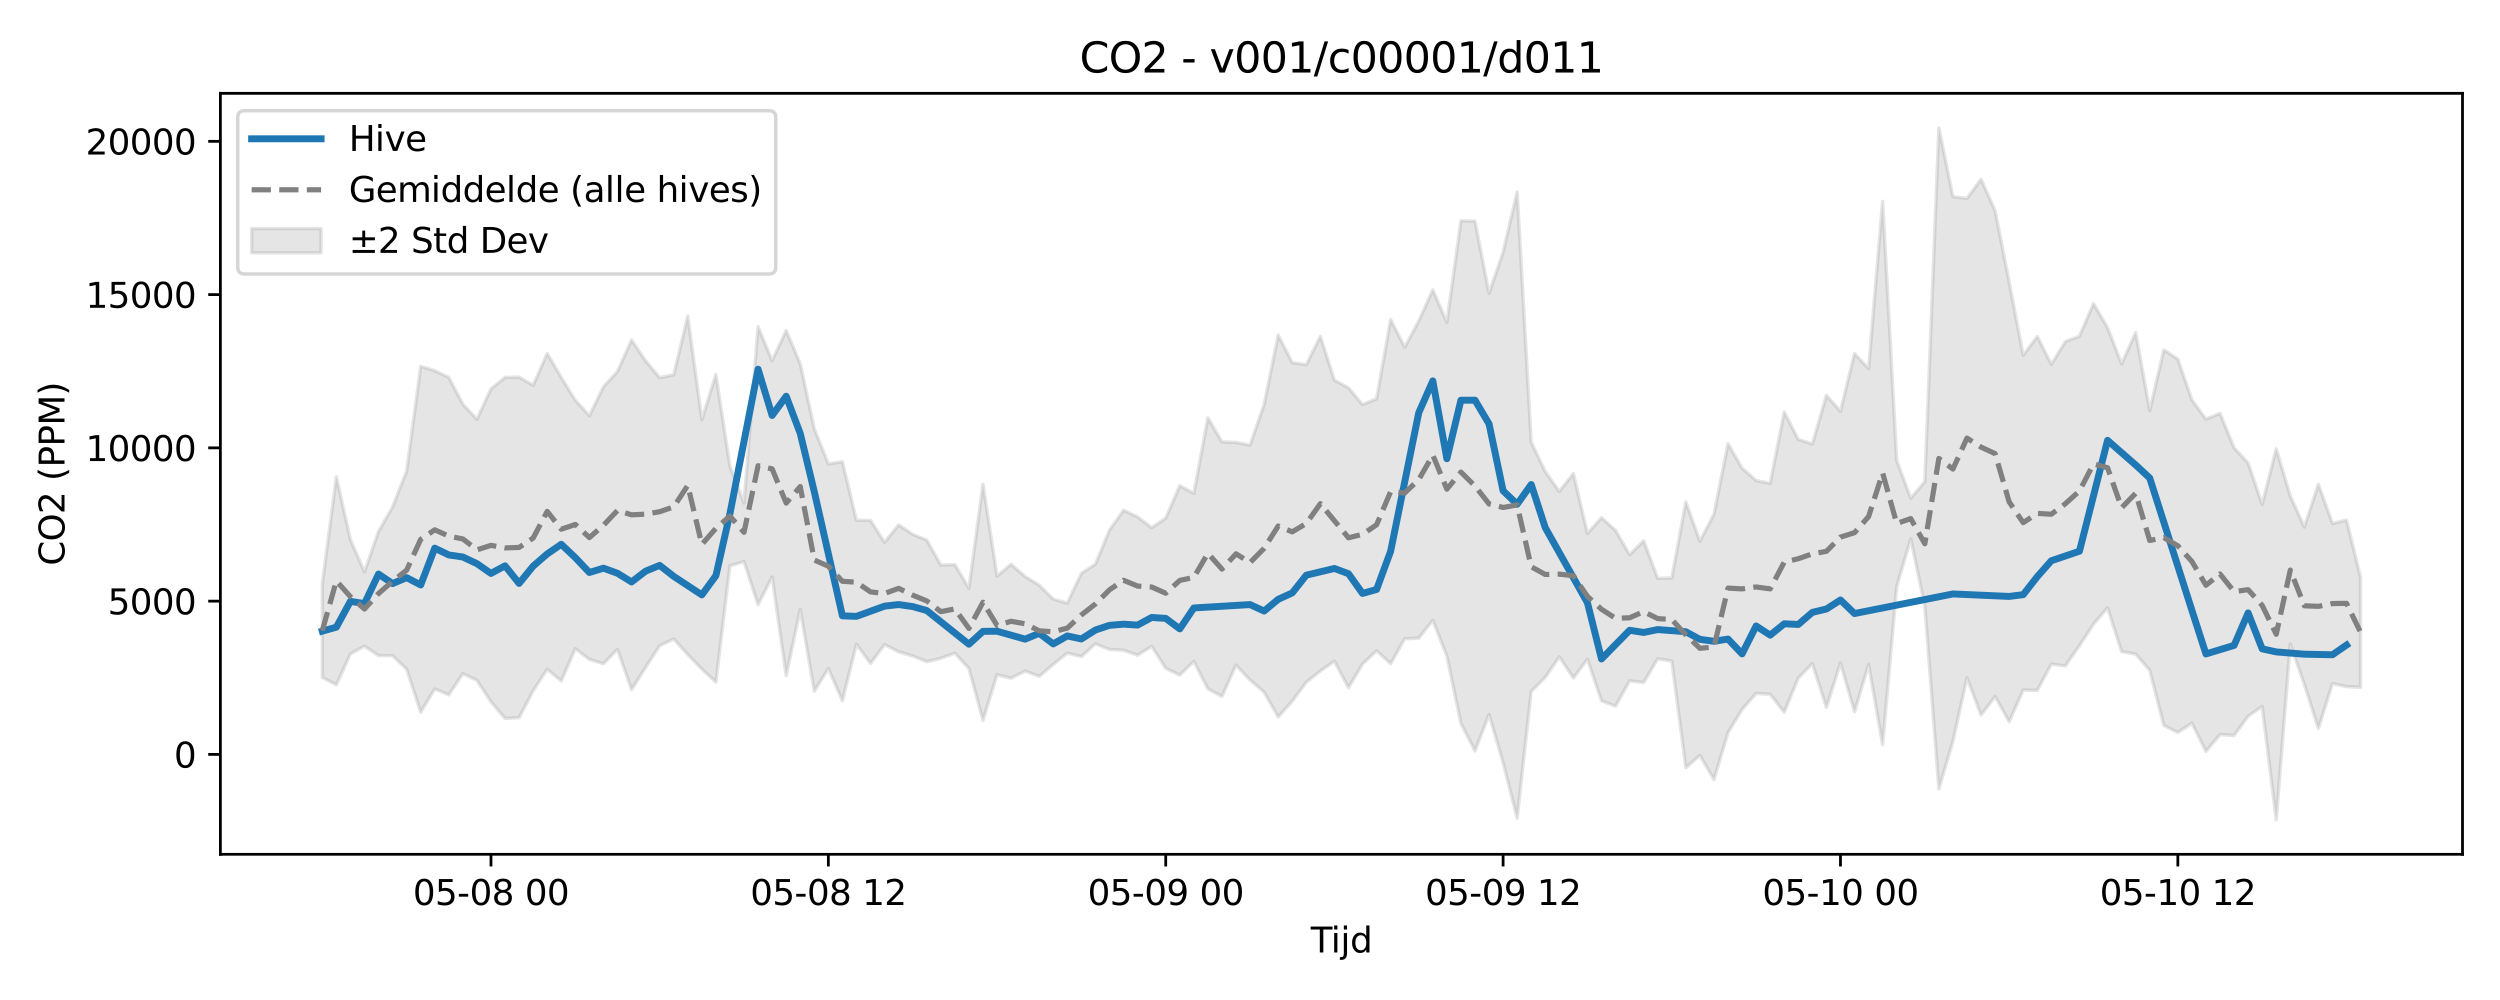 <?xml version="1.0" encoding="utf-8" standalone="no"?>
<!DOCTYPE svg PUBLIC "-//W3C//DTD SVG 1.1//EN"
  "http://www.w3.org/Graphics/SVG/1.1/DTD/svg11.dtd">
<svg xmlns:xlink="http://www.w3.org/1999/xlink" width="720pt" height="288pt" viewBox="0 0 720 288" xmlns="http://www.w3.org/2000/svg" version="1.1">
 <defs>
  <style type="text/css">*{stroke-linejoin: round; stroke-linecap: butt}</style>
 </defs>
 <g id="figure_1">
  <g id="patch_1">
   <path d="M 0 288 
L 720 288 
L 720 0 
L 0 0 
z
" style="fill: #ffffff"/>
  </g>
  <g id="axes_1">
   <g id="patch_2">
    <path d="M 63.47 246.04 
L 709.2 246.04 
L 709.2 26.88 
L 63.47 26.88 
z
" style="fill: #ffffff"/>
   </g>
   <g id="FillBetweenPolyCollection_1">
    <defs>
     <path id="ma507fab9b2" d="M 92.821 -119.856 
L 92.821 -92.879 
L 96.87 -90.764 
L 100.918 -99.681 
L 104.967 -101.909 
L 109.015 -99.181 
L 113.064 -99.164 
L 117.112 -95.28 
L 121.161 -82.875 
L 125.209 -89.584 
L 129.258 -87.875 
L 133.306 -93.989 
L 137.354 -92.054 
L 141.403 -85.867 
L 145.451 -81.086 
L 149.5 -81.306 
L 153.548 -89.051 
L 157.597 -95.248 
L 161.645 -91.877 
L 165.694 -101.176 
L 169.742 -98.084 
L 173.791 -96.836 
L 177.839 -100.967 
L 181.888 -89.384 
L 185.936 -95.785 
L 189.984 -102.03 
L 194.033 -103.975 
L 198.081 -99.48 
L 202.13 -95.288 
L 206.178 -91.544 
L 210.227 -125.053 
L 214.275 -126.261 
L 218.324 -113.846 
L 222.372 -121.828 
L 226.421 -93.425 
L 230.469 -112.487 
L 234.518 -88.946 
L 238.566 -95.459 
L 242.615 -86.172 
L 246.663 -102.478 
L 250.711 -96.932 
L 254.76 -102.364 
L 258.808 -100.268 
L 262.857 -99.081 
L 266.905 -97.424 
L 270.954 -98.413 
L 275.002 -99.874 
L 279.051 -95.466 
L 283.099 -80.554 
L 287.148 -93.672 
L 291.196 -92.661 
L 295.245 -94.737 
L 299.293 -93.195 
L 303.341 -96.648 
L 307.39 -99.917 
L 311.438 -98.898 
L 315.487 -102.586 
L 319.535 -100.93 
L 323.584 -100.728 
L 327.632 -99.299 
L 331.681 -101.877 
L 335.729 -95.502 
L 339.778 -93.571 
L 343.826 -97.528 
L 347.875 -89.623 
L 351.923 -87.436 
L 355.972 -96.42 
L 360.02 -92.134 
L 364.068 -88.642 
L 368.117 -81.509 
L 372.165 -86.066 
L 376.214 -91.53 
L 380.262 -94.735 
L 384.311 -97.567 
L 388.359 -89.932 
L 392.408 -96.74 
L 396.456 -100.583 
L 400.505 -96.836 
L 404.553 -104.027 
L 408.602 -104.205 
L 412.65 -109.354 
L 416.698 -99.068 
L 420.747 -79.665 
L 424.795 -71.728 
L 428.844 -82.234 
L 432.892 -68.338 
L 436.941 -52.395 
L 440.989 -88.867 
L 445.038 -92.93 
L 449.086 -98.828 
L 453.135 -92.753 
L 457.183 -98.137 
L 461.232 -86.137 
L 465.28 -84.628 
L 469.329 -91.92 
L 473.377 -91.432 
L 477.425 -98.266 
L 481.474 -97.616 
L 485.522 -66.896 
L 489.571 -70.449 
L 493.619 -63.465 
L 497.668 -77.027 
L 501.716 -83.652 
L 505.765 -88.292 
L 509.813 -88.036 
L 513.862 -82.878 
L 517.91 -92.716 
L 521.959 -96.878 
L 526.007 -84.291 
L 530.055 -97.055 
L 534.104 -82.996 
L 538.152 -96.599 
L 542.201 -73.531 
L 546.249 -119.077 
L 550.298 -132.783 
L 554.346 -113.503 
L 558.395 -60.771 
L 562.443 -74.476 
L 566.492 -92.797 
L 570.54 -82.07 
L 574.589 -87.397 
L 578.637 -80.142 
L 582.686 -89.258 
L 586.734 -89.181 
L 590.782 -96.716 
L 594.831 -96.239 
L 598.879 -102.043 
L 602.928 -108.229 
L 606.976 -112.957 
L 611.025 -100.344 
L 615.073 -99.622 
L 619.122 -94.934 
L 623.17 -79.094 
L 627.219 -77.029 
L 631.267 -79.763 
L 635.316 -71.604 
L 639.364 -76.444 
L 643.412 -76.186 
L 647.461 -81.728 
L 651.509 -84.552 
L 655.558 -51.922 
L 659.606 -102.513 
L 663.655 -90.863 
L 667.703 -78.211 
L 671.752 -91.13 
L 675.8 -90.234 
L 679.849 -90.07 
L 679.849 -121.725 
L 679.849 -121.725 
L 675.8 -138.225 
L 671.752 -137.224 
L 667.703 -148.538 
L 663.655 -136.205 
L 659.606 -145.126 
L 655.558 -158.728 
L 651.509 -142.736 
L 647.461 -154.625 
L 643.412 -159.033 
L 639.364 -168.955 
L 635.316 -167.289 
L 631.267 -172.831 
L 627.219 -184.576 
L 623.17 -187.222 
L 619.122 -169.744 
L 615.073 -192.221 
L 611.025 -183.188 
L 606.976 -193.639 
L 602.928 -200.538 
L 598.879 -191.156 
L 594.831 -189.629 
L 590.782 -183.087 
L 586.734 -191.103 
L 582.686 -185.688 
L 578.637 -206.771 
L 574.589 -227.324 
L 570.54 -236.383 
L 566.492 -230.869 
L 562.443 -231.35 
L 558.395 -251.158 
L 554.346 -149.301 
L 550.298 -144.5 
L 546.249 -155.386 
L 542.201 -230.018 
L 538.152 -181.844 
L 534.104 -186.177 
L 530.055 -169.567 
L 526.007 -174.131 
L 521.959 -160.129 
L 517.91 -161.459 
L 513.862 -169.344 
L 509.813 -148.769 
L 505.765 -149.619 
L 501.716 -153.147 
L 497.668 -160.211 
L 493.619 -139.915 
L 489.571 -132.123 
L 485.522 -143.433 
L 481.474 -121.564 
L 477.425 -121.421 
L 473.377 -132.258 
L 469.329 -128.228 
L 465.28 -135.228 
L 461.232 -138.919 
L 457.183 -134.369 
L 453.135 -151.617 
L 449.086 -146.467 
L 445.038 -152.159 
L 440.989 -160.679 
L 436.941 -232.736 
L 432.892 -215.354 
L 428.844 -203.512 
L 424.795 -224.337 
L 420.747 -224.403 
L 416.698 -195.176 
L 412.65 -204.521 
L 408.602 -195.537 
L 404.553 -188.018 
L 400.505 -195.957 
L 396.456 -173.143 
L 392.408 -171.474 
L 388.359 -176.307 
L 384.311 -178.524 
L 380.262 -191.144 
L 376.214 -182.941 
L 372.165 -183.58 
L 368.117 -191.491 
L 364.068 -171.519 
L 360.02 -159.807 
L 355.972 -160.577 
L 351.923 -160.754 
L 347.875 -167.665 
L 343.826 -145.894 
L 339.778 -148.116 
L 335.729 -138.789 
L 331.681 -136.022 
L 327.632 -139.122 
L 323.584 -141.029 
L 319.535 -135.329 
L 315.487 -125.549 
L 311.438 -122.883 
L 307.39 -114.3 
L 303.341 -115.453 
L 299.293 -119.46 
L 295.245 -121.962 
L 291.196 -125.471 
L 287.148 -122.088 
L 283.099 -148.547 
L 279.051 -118.566 
L 275.002 -125.394 
L 270.954 -125.275 
L 266.905 -132.452 
L 262.857 -134.108 
L 258.808 -136.836 
L 254.76 -131.793 
L 250.711 -138.126 
L 246.663 -138.167 
L 242.615 -155.007 
L 238.566 -154.389 
L 234.518 -164.481 
L 230.469 -183.259 
L 226.421 -192.807 
L 222.372 -184.103 
L 218.324 -193.897 
L 214.275 -143.132 
L 210.227 -153.673 
L 206.178 -180.154 
L 202.13 -167.102 
L 198.081 -196.952 
L 194.033 -180.055 
L 189.984 -179.224 
L 185.936 -184.066 
L 181.888 -190.072 
L 177.839 -181.011 
L 173.791 -176.604 
L 169.742 -168.273 
L 165.694 -172.728 
L 161.645 -179.306 
L 157.597 -186.193 
L 153.548 -177.033 
L 149.5 -179.373 
L 145.451 -179.316 
L 141.403 -176.005 
L 137.354 -167.22 
L 133.306 -171.582 
L 129.258 -179.296 
L 125.209 -181.241 
L 121.161 -182.48 
L 117.112 -152.324 
L 113.064 -142 
L 109.015 -134.972 
L 104.967 -123.292 
L 100.918 -132.604 
L 96.87 -150.669 
L 92.821 -119.856 
z
" style="stroke: #808080; stroke-opacity: 0.2"/>
    </defs>
    <g clip-path="url(#pc1cfc71c4a)">
     <use xlink:href="#ma507fab9b2" x="0" y="288" style="fill: #808080; fill-opacity: 0.2; stroke: #808080; stroke-opacity: 0.2"/>
    </g>
   </g>
   <g id="matplotlib.axis_1">
    <g id="xtick_1">
     <g id="line2d_1">
      <defs>
       <path id="mab72b5c331" d="M 0 0 
L 0 3.5 
" style="stroke: #000000; stroke-width: 0.8"/>
      </defs>
      <g>
       <use xlink:href="#mab72b5c331" x="141.403" y="246.04" style="stroke: #000000; stroke-width: 0.8"/>
      </g>
     </g>
     <g id="text_1">
      <!-- 05-08 00 -->
      <g transform="translate(118.922 260.638) scale(0.1 -0.1)">
       <defs>
        <path id="DejaVuSans-30" d="M 2034 4250 
Q 1547 4250 1301 3770 
Q 1056 3291 1056 2328 
Q 1056 1369 1301 889 
Q 1547 409 2034 409 
Q 2525 409 2770 889 
Q 3016 1369 3016 2328 
Q 3016 3291 2770 3770 
Q 2525 4250 2034 4250 
z
M 2034 4750 
Q 2819 4750 3233 4129 
Q 3647 3509 3647 2328 
Q 3647 1150 3233 529 
Q 2819 -91 2034 -91 
Q 1250 -91 836 529 
Q 422 1150 422 2328 
Q 422 3509 836 4129 
Q 1250 4750 2034 4750 
z
" transform="scale(0.016)"/>
        <path id="DejaVuSans-35" d="M 691 4666 
L 3169 4666 
L 3169 4134 
L 1269 4134 
L 1269 2991 
Q 1406 3038 1543 3061 
Q 1681 3084 1819 3084 
Q 2600 3084 3056 2656 
Q 3513 2228 3513 1497 
Q 3513 744 3044 326 
Q 2575 -91 1722 -91 
Q 1428 -91 1123 -41 
Q 819 9 494 109 
L 494 744 
Q 775 591 1075 516 
Q 1375 441 1709 441 
Q 2250 441 2565 725 
Q 2881 1009 2881 1497 
Q 2881 1984 2565 2268 
Q 2250 2553 1709 2553 
Q 1456 2553 1204 2497 
Q 953 2441 691 2322 
L 691 4666 
z
" transform="scale(0.016)"/>
        <path id="DejaVuSans-2d" d="M 313 2009 
L 1997 2009 
L 1997 1497 
L 313 1497 
L 313 2009 
z
" transform="scale(0.016)"/>
        <path id="DejaVuSans-38" d="M 2034 2216 
Q 1584 2216 1326 1975 
Q 1069 1734 1069 1313 
Q 1069 891 1326 650 
Q 1584 409 2034 409 
Q 2484 409 2743 651 
Q 3003 894 3003 1313 
Q 3003 1734 2745 1975 
Q 2488 2216 2034 2216 
z
M 1403 2484 
Q 997 2584 770 2862 
Q 544 3141 544 3541 
Q 544 4100 942 4425 
Q 1341 4750 2034 4750 
Q 2731 4750 3128 4425 
Q 3525 4100 3525 3541 
Q 3525 3141 3298 2862 
Q 3072 2584 2669 2484 
Q 3125 2378 3379 2068 
Q 3634 1759 3634 1313 
Q 3634 634 3220 271 
Q 2806 -91 2034 -91 
Q 1263 -91 848 271 
Q 434 634 434 1313 
Q 434 1759 690 2068 
Q 947 2378 1403 2484 
z
M 1172 3481 
Q 1172 3119 1398 2916 
Q 1625 2713 2034 2713 
Q 2441 2713 2670 2916 
Q 2900 3119 2900 3481 
Q 2900 3844 2670 4047 
Q 2441 4250 2034 4250 
Q 1625 4250 1398 4047 
Q 1172 3844 1172 3481 
z
" transform="scale(0.016)"/>
        <path id="DejaVuSans-20" transform="scale(0.016)"/>
       </defs>
       <use xlink:href="#DejaVuSans-30"/>
       <use xlink:href="#DejaVuSans-35" transform="translate(63.623 0)"/>
       <use xlink:href="#DejaVuSans-2d" transform="translate(127.246 0)"/>
       <use xlink:href="#DejaVuSans-30" transform="translate(163.33 0)"/>
       <use xlink:href="#DejaVuSans-38" transform="translate(226.953 0)"/>
       <use xlink:href="#DejaVuSans-20" transform="translate(290.576 0)"/>
       <use xlink:href="#DejaVuSans-30" transform="translate(322.363 0)"/>
       <use xlink:href="#DejaVuSans-30" transform="translate(385.986 0)"/>
      </g>
     </g>
    </g>
    <g id="xtick_2">
     <g id="line2d_2">
      <g>
       <use xlink:href="#mab72b5c331" x="238.566" y="246.04" style="stroke: #000000; stroke-width: 0.8"/>
      </g>
     </g>
     <g id="text_2">
      <!-- 05-08 12 -->
      <g transform="translate(216.086 260.638) scale(0.1 -0.1)">
       <defs>
        <path id="DejaVuSans-31" d="M 794 531 
L 1825 531 
L 1825 4091 
L 703 3866 
L 703 4441 
L 1819 4666 
L 2450 4666 
L 2450 531 
L 3481 531 
L 3481 0 
L 794 0 
L 794 531 
z
" transform="scale(0.016)"/>
        <path id="DejaVuSans-32" d="M 1228 531 
L 3431 531 
L 3431 0 
L 469 0 
L 469 531 
Q 828 903 1448 1529 
Q 2069 2156 2228 2338 
Q 2531 2678 2651 2914 
Q 2772 3150 2772 3378 
Q 2772 3750 2511 3984 
Q 2250 4219 1831 4219 
Q 1534 4219 1204 4116 
Q 875 4013 500 3803 
L 500 4441 
Q 881 4594 1212 4672 
Q 1544 4750 1819 4750 
Q 2544 4750 2975 4387 
Q 3406 4025 3406 3419 
Q 3406 3131 3298 2873 
Q 3191 2616 2906 2266 
Q 2828 2175 2409 1742 
Q 1991 1309 1228 531 
z
" transform="scale(0.016)"/>
       </defs>
       <use xlink:href="#DejaVuSans-30"/>
       <use xlink:href="#DejaVuSans-35" transform="translate(63.623 0)"/>
       <use xlink:href="#DejaVuSans-2d" transform="translate(127.246 0)"/>
       <use xlink:href="#DejaVuSans-30" transform="translate(163.33 0)"/>
       <use xlink:href="#DejaVuSans-38" transform="translate(226.953 0)"/>
       <use xlink:href="#DejaVuSans-20" transform="translate(290.576 0)"/>
       <use xlink:href="#DejaVuSans-31" transform="translate(322.363 0)"/>
       <use xlink:href="#DejaVuSans-32" transform="translate(385.986 0)"/>
      </g>
     </g>
    </g>
    <g id="xtick_3">
     <g id="line2d_3">
      <g>
       <use xlink:href="#mab72b5c331" x="335.729" y="246.04" style="stroke: #000000; stroke-width: 0.8"/>
      </g>
     </g>
     <g id="text_3">
      <!-- 05-09 00 -->
      <g transform="translate(313.249 260.638) scale(0.1 -0.1)">
       <defs>
        <path id="DejaVuSans-39" d="M 703 97 
L 703 672 
Q 941 559 1184 500 
Q 1428 441 1663 441 
Q 2288 441 2617 861 
Q 2947 1281 2994 2138 
Q 2813 1869 2534 1725 
Q 2256 1581 1919 1581 
Q 1219 1581 811 2004 
Q 403 2428 403 3163 
Q 403 3881 828 4315 
Q 1253 4750 1959 4750 
Q 2769 4750 3195 4129 
Q 3622 3509 3622 2328 
Q 3622 1225 3098 567 
Q 2575 -91 1691 -91 
Q 1453 -91 1209 -44 
Q 966 3 703 97 
z
M 1959 2075 
Q 2384 2075 2632 2365 
Q 2881 2656 2881 3163 
Q 2881 3666 2632 3958 
Q 2384 4250 1959 4250 
Q 1534 4250 1286 3958 
Q 1038 3666 1038 3163 
Q 1038 2656 1286 2365 
Q 1534 2075 1959 2075 
z
" transform="scale(0.016)"/>
       </defs>
       <use xlink:href="#DejaVuSans-30"/>
       <use xlink:href="#DejaVuSans-35" transform="translate(63.623 0)"/>
       <use xlink:href="#DejaVuSans-2d" transform="translate(127.246 0)"/>
       <use xlink:href="#DejaVuSans-30" transform="translate(163.33 0)"/>
       <use xlink:href="#DejaVuSans-39" transform="translate(226.953 0)"/>
       <use xlink:href="#DejaVuSans-20" transform="translate(290.576 0)"/>
       <use xlink:href="#DejaVuSans-30" transform="translate(322.363 0)"/>
       <use xlink:href="#DejaVuSans-30" transform="translate(385.986 0)"/>
      </g>
     </g>
    </g>
    <g id="xtick_4">
     <g id="line2d_4">
      <g>
       <use xlink:href="#mab72b5c331" x="432.892" y="246.04" style="stroke: #000000; stroke-width: 0.8"/>
      </g>
     </g>
     <g id="text_4">
      <!-- 05-09 12 -->
      <g transform="translate(410.412 260.638) scale(0.1 -0.1)">
       <use xlink:href="#DejaVuSans-30"/>
       <use xlink:href="#DejaVuSans-35" transform="translate(63.623 0)"/>
       <use xlink:href="#DejaVuSans-2d" transform="translate(127.246 0)"/>
       <use xlink:href="#DejaVuSans-30" transform="translate(163.33 0)"/>
       <use xlink:href="#DejaVuSans-39" transform="translate(226.953 0)"/>
       <use xlink:href="#DejaVuSans-20" transform="translate(290.576 0)"/>
       <use xlink:href="#DejaVuSans-31" transform="translate(322.363 0)"/>
       <use xlink:href="#DejaVuSans-32" transform="translate(385.986 0)"/>
      </g>
     </g>
    </g>
    <g id="xtick_5">
     <g id="line2d_5">
      <g>
       <use xlink:href="#mab72b5c331" x="530.055" y="246.04" style="stroke: #000000; stroke-width: 0.8"/>
      </g>
     </g>
     <g id="text_5">
      <!-- 05-10 00 -->
      <g transform="translate(507.575 260.638) scale(0.1 -0.1)">
       <use xlink:href="#DejaVuSans-30"/>
       <use xlink:href="#DejaVuSans-35" transform="translate(63.623 0)"/>
       <use xlink:href="#DejaVuSans-2d" transform="translate(127.246 0)"/>
       <use xlink:href="#DejaVuSans-31" transform="translate(163.33 0)"/>
       <use xlink:href="#DejaVuSans-30" transform="translate(226.953 0)"/>
       <use xlink:href="#DejaVuSans-20" transform="translate(290.576 0)"/>
       <use xlink:href="#DejaVuSans-30" transform="translate(322.363 0)"/>
       <use xlink:href="#DejaVuSans-30" transform="translate(385.986 0)"/>
      </g>
     </g>
    </g>
    <g id="xtick_6">
     <g id="line2d_6">
      <g>
       <use xlink:href="#mab72b5c331" x="627.219" y="246.04" style="stroke: #000000; stroke-width: 0.8"/>
      </g>
     </g>
     <g id="text_6">
      <!-- 05-10 12 -->
      <g transform="translate(604.738 260.638) scale(0.1 -0.1)">
       <use xlink:href="#DejaVuSans-30"/>
       <use xlink:href="#DejaVuSans-35" transform="translate(63.623 0)"/>
       <use xlink:href="#DejaVuSans-2d" transform="translate(127.246 0)"/>
       <use xlink:href="#DejaVuSans-31" transform="translate(163.33 0)"/>
       <use xlink:href="#DejaVuSans-30" transform="translate(226.953 0)"/>
       <use xlink:href="#DejaVuSans-20" transform="translate(290.576 0)"/>
       <use xlink:href="#DejaVuSans-31" transform="translate(322.363 0)"/>
       <use xlink:href="#DejaVuSans-32" transform="translate(385.986 0)"/>
      </g>
     </g>
    </g>
    <g id="text_7">
     <!-- Tijd -->
     <g transform="translate(377.485 274.317) scale(0.1 -0.1)">
      <defs>
       <path id="DejaVuSans-54" d="M -19 4666 
L 3928 4666 
L 3928 4134 
L 2272 4134 
L 2272 0 
L 1638 0 
L 1638 4134 
L -19 4134 
L -19 4666 
z
" transform="scale(0.016)"/>
       <path id="DejaVuSans-69" d="M 603 3500 
L 1178 3500 
L 1178 0 
L 603 0 
L 603 3500 
z
M 603 4863 
L 1178 4863 
L 1178 4134 
L 603 4134 
L 603 4863 
z
" transform="scale(0.016)"/>
       <path id="DejaVuSans-6a" d="M 603 3500 
L 1178 3500 
L 1178 -63 
Q 1178 -731 923 -1031 
Q 669 -1331 103 -1331 
L -116 -1331 
L -116 -844 
L 38 -844 
Q 366 -844 484 -692 
Q 603 -541 603 -63 
L 603 3500 
z
M 603 4863 
L 1178 4863 
L 1178 4134 
L 603 4134 
L 603 4863 
z
" transform="scale(0.016)"/>
       <path id="DejaVuSans-64" d="M 2906 2969 
L 2906 4863 
L 3481 4863 
L 3481 0 
L 2906 0 
L 2906 525 
Q 2725 213 2448 61 
Q 2172 -91 1784 -91 
Q 1150 -91 751 415 
Q 353 922 353 1747 
Q 353 2572 751 3078 
Q 1150 3584 1784 3584 
Q 2172 3584 2448 3432 
Q 2725 3281 2906 2969 
z
M 947 1747 
Q 947 1113 1208 752 
Q 1469 391 1925 391 
Q 2381 391 2643 752 
Q 2906 1113 2906 1747 
Q 2906 2381 2643 2742 
Q 2381 3103 1925 3103 
Q 1469 3103 1208 2742 
Q 947 2381 947 1747 
z
" transform="scale(0.016)"/>
      </defs>
      <use xlink:href="#DejaVuSans-54"/>
      <use xlink:href="#DejaVuSans-69" transform="translate(57.959 0)"/>
      <use xlink:href="#DejaVuSans-6a" transform="translate(85.742 0)"/>
      <use xlink:href="#DejaVuSans-64" transform="translate(113.525 0)"/>
     </g>
    </g>
   </g>
   <g id="matplotlib.axis_2">
    <g id="ytick_1">
     <g id="line2d_7">
      <defs>
       <path id="m88c113731f" d="M 0 0 
L -3.5 0 
" style="stroke: #000000; stroke-width: 0.8"/>
      </defs>
      <g>
       <use xlink:href="#m88c113731f" x="63.47" y="217.274" style="stroke: #000000; stroke-width: 0.8"/>
      </g>
     </g>
     <g id="text_8">
      <!-- 0 -->
      <g transform="translate(50.108 221.073) scale(0.1 -0.1)">
       <use xlink:href="#DejaVuSans-30"/>
      </g>
     </g>
    </g>
    <g id="ytick_2">
     <g id="line2d_8">
      <g>
       <use xlink:href="#m88c113731f" x="63.47" y="173.131" style="stroke: #000000; stroke-width: 0.8"/>
      </g>
     </g>
     <g id="text_9">
      <!-- 5000 -->
      <g transform="translate(31.02 176.93) scale(0.1 -0.1)">
       <use xlink:href="#DejaVuSans-35"/>
       <use xlink:href="#DejaVuSans-30" transform="translate(63.623 0)"/>
       <use xlink:href="#DejaVuSans-30" transform="translate(127.246 0)"/>
       <use xlink:href="#DejaVuSans-30" transform="translate(190.869 0)"/>
      </g>
     </g>
    </g>
    <g id="ytick_3">
     <g id="line2d_9">
      <g>
       <use xlink:href="#m88c113731f" x="63.47" y="128.987" style="stroke: #000000; stroke-width: 0.8"/>
      </g>
     </g>
     <g id="text_10">
      <!-- 10000 -->
      <g transform="translate(24.657 132.787) scale(0.1 -0.1)">
       <use xlink:href="#DejaVuSans-31"/>
       <use xlink:href="#DejaVuSans-30" transform="translate(63.623 0)"/>
       <use xlink:href="#DejaVuSans-30" transform="translate(127.246 0)"/>
       <use xlink:href="#DejaVuSans-30" transform="translate(190.869 0)"/>
       <use xlink:href="#DejaVuSans-30" transform="translate(254.492 0)"/>
      </g>
     </g>
    </g>
    <g id="ytick_4">
     <g id="line2d_10">
      <g>
       <use xlink:href="#m88c113731f" x="63.47" y="84.844" style="stroke: #000000; stroke-width: 0.8"/>
      </g>
     </g>
     <g id="text_11">
      <!-- 15000 -->
      <g transform="translate(24.657 88.643) scale(0.1 -0.1)">
       <use xlink:href="#DejaVuSans-31"/>
       <use xlink:href="#DejaVuSans-35" transform="translate(63.623 0)"/>
       <use xlink:href="#DejaVuSans-30" transform="translate(127.246 0)"/>
       <use xlink:href="#DejaVuSans-30" transform="translate(190.869 0)"/>
       <use xlink:href="#DejaVuSans-30" transform="translate(254.492 0)"/>
      </g>
     </g>
    </g>
    <g id="ytick_5">
     <g id="line2d_11">
      <g>
       <use xlink:href="#m88c113731f" x="63.47" y="40.701" style="stroke: #000000; stroke-width: 0.8"/>
      </g>
     </g>
     <g id="text_12">
      <!-- 20000 -->
      <g transform="translate(24.657 44.5) scale(0.1 -0.1)">
       <use xlink:href="#DejaVuSans-32"/>
       <use xlink:href="#DejaVuSans-30" transform="translate(63.623 0)"/>
       <use xlink:href="#DejaVuSans-30" transform="translate(127.246 0)"/>
       <use xlink:href="#DejaVuSans-30" transform="translate(190.869 0)"/>
       <use xlink:href="#DejaVuSans-30" transform="translate(254.492 0)"/>
      </g>
     </g>
    </g>
    <g id="text_13">
     <!-- CO2 (PPM) -->
     <g transform="translate(18.578 162.903) rotate(-90) scale(0.1 -0.1)">
      <defs>
       <path id="DejaVuSans-43" d="M 4122 4306 
L 4122 3641 
Q 3803 3938 3442 4084 
Q 3081 4231 2675 4231 
Q 1875 4231 1450 3742 
Q 1025 3253 1025 2328 
Q 1025 1406 1450 917 
Q 1875 428 2675 428 
Q 3081 428 3442 575 
Q 3803 722 4122 1019 
L 4122 359 
Q 3791 134 3420 21 
Q 3050 -91 2638 -91 
Q 1578 -91 968 557 
Q 359 1206 359 2328 
Q 359 3453 968 4101 
Q 1578 4750 2638 4750 
Q 3056 4750 3426 4639 
Q 3797 4528 4122 4306 
z
" transform="scale(0.016)"/>
       <path id="DejaVuSans-4f" d="M 2522 4238 
Q 1834 4238 1429 3725 
Q 1025 3213 1025 2328 
Q 1025 1447 1429 934 
Q 1834 422 2522 422 
Q 3209 422 3611 934 
Q 4013 1447 4013 2328 
Q 4013 3213 3611 3725 
Q 3209 4238 2522 4238 
z
M 2522 4750 
Q 3503 4750 4090 4092 
Q 4678 3434 4678 2328 
Q 4678 1225 4090 567 
Q 3503 -91 2522 -91 
Q 1538 -91 948 565 
Q 359 1222 359 2328 
Q 359 3434 948 4092 
Q 1538 4750 2522 4750 
z
" transform="scale(0.016)"/>
       <path id="DejaVuSans-28" d="M 1984 4856 
Q 1566 4138 1362 3434 
Q 1159 2731 1159 2009 
Q 1159 1288 1364 580 
Q 1569 -128 1984 -844 
L 1484 -844 
Q 1016 -109 783 600 
Q 550 1309 550 2009 
Q 550 2706 781 3412 
Q 1013 4119 1484 4856 
L 1984 4856 
z
" transform="scale(0.016)"/>
       <path id="DejaVuSans-50" d="M 1259 4147 
L 1259 2394 
L 2053 2394 
Q 2494 2394 2734 2622 
Q 2975 2850 2975 3272 
Q 2975 3691 2734 3919 
Q 2494 4147 2053 4147 
L 1259 4147 
z
M 628 4666 
L 2053 4666 
Q 2838 4666 3239 4311 
Q 3641 3956 3641 3272 
Q 3641 2581 3239 2228 
Q 2838 1875 2053 1875 
L 1259 1875 
L 1259 0 
L 628 0 
L 628 4666 
z
" transform="scale(0.016)"/>
       <path id="DejaVuSans-4d" d="M 628 4666 
L 1569 4666 
L 2759 1491 
L 3956 4666 
L 4897 4666 
L 4897 0 
L 4281 0 
L 4281 4097 
L 3078 897 
L 2444 897 
L 1241 4097 
L 1241 0 
L 628 0 
L 628 4666 
z
" transform="scale(0.016)"/>
       <path id="DejaVuSans-29" d="M 513 4856 
L 1013 4856 
Q 1481 4119 1714 3412 
Q 1947 2706 1947 2009 
Q 1947 1309 1714 600 
Q 1481 -109 1013 -844 
L 513 -844 
Q 928 -128 1133 580 
Q 1338 1288 1338 2009 
Q 1338 2731 1133 3434 
Q 928 4138 513 4856 
z
" transform="scale(0.016)"/>
      </defs>
      <use xlink:href="#DejaVuSans-43"/>
      <use xlink:href="#DejaVuSans-4f" transform="translate(69.824 0)"/>
      <use xlink:href="#DejaVuSans-32" transform="translate(148.535 0)"/>
      <use xlink:href="#DejaVuSans-20" transform="translate(212.158 0)"/>
      <use xlink:href="#DejaVuSans-28" transform="translate(243.945 0)"/>
      <use xlink:href="#DejaVuSans-50" transform="translate(282.959 0)"/>
      <use xlink:href="#DejaVuSans-50" transform="translate(343.262 0)"/>
      <use xlink:href="#DejaVuSans-4d" transform="translate(403.564 0)"/>
      <use xlink:href="#DejaVuSans-29" transform="translate(489.844 0)"/>
     </g>
    </g>
   </g>
   <g id="line2d_12">
    <path d="M 92.821 181.774 
L 96.87 180.623 
L 100.918 173.184 
L 104.967 173.846 
L 109.015 165.332 
L 113.064 168.066 
L 117.112 166.362 
L 121.161 168.466 
L 125.209 157.869 
L 129.258 159.826 
L 133.306 160.42 
L 137.354 162.333 
L 141.403 165.144 
L 145.451 162.954 
L 149.5 168.022 
L 153.548 163.042 
L 157.597 159.535 
L 161.645 156.759 
L 165.694 160.603 
L 169.742 164.873 
L 173.791 163.637 
L 177.839 165.101 
L 181.888 167.608 
L 185.936 164.492 
L 189.984 162.831 
L 194.033 165.997 
L 202.13 171.33 
L 206.178 165.794 
L 210.227 147.904 
L 218.324 106.342 
L 222.372 119.655 
L 226.421 114.12 
L 230.469 124.825 
L 234.518 141.604 
L 242.615 177.36 
L 246.663 177.51 
L 254.76 174.57 
L 258.808 174.111 
L 262.857 174.693 
L 266.905 175.829 
L 279.051 185.532 
L 283.099 181.831 
L 287.148 181.796 
L 295.245 184.075 
L 299.293 182.389 
L 303.341 185.45 
L 307.39 183.151 
L 311.438 184.022 
L 315.487 181.447 
L 319.535 180.094 
L 323.584 179.767 
L 327.632 180.023 
L 331.681 177.831 
L 335.729 178.092 
L 339.778 181.118 
L 343.826 175.091 
L 360.02 174.12 
L 364.068 175.982 
L 368.117 172.61 
L 372.165 170.759 
L 376.214 165.648 
L 384.311 163.719 
L 388.359 165.225 
L 392.408 170.906 
L 396.456 169.767 
L 400.505 158.758 
L 408.602 118.861 
L 412.65 109.697 
L 416.698 132.104 
L 420.747 115.268 
L 424.795 115.254 
L 428.844 122.075 
L 432.892 141.348 
L 436.941 145.214 
L 440.989 139.538 
L 445.038 151.968 
L 457.183 173.581 
L 461.232 189.782 
L 469.329 181.527 
L 473.377 182.145 
L 477.425 181.315 
L 485.522 181.942 
L 489.571 184.131 
L 493.619 184.687 
L 497.668 184.052 
L 501.716 188.319 
L 505.765 180.285 
L 509.813 182.928 
L 513.862 179.649 
L 517.91 179.846 
L 521.959 176.359 
L 526.007 175.397 
L 530.055 172.798 
L 534.104 176.698 
L 562.443 171.056 
L 578.637 171.771 
L 582.686 171.259 
L 586.734 166.077 
L 590.782 161.495 
L 598.879 158.753 
L 606.976 126.824 
L 611.025 130.382 
L 615.073 133.914 
L 619.122 137.675 
L 631.267 175.776 
L 635.316 188.334 
L 643.412 185.875 
L 647.461 176.521 
L 651.509 186.868 
L 655.558 187.751 
L 663.655 188.409 
L 671.752 188.568 
L 675.8 185.773 
" clip-path="url(#pc1cfc71c4a)" style="fill: none; stroke: #1f77b4; stroke-width: 2; stroke-linecap: square"/>
   </g>
   <g id="line2d_13">
    <path d="M 92.821 181.633 
L 96.87 167.283 
L 100.918 171.858 
L 104.967 175.4 
L 109.015 170.924 
L 113.064 167.418 
L 117.112 164.198 
L 121.161 155.323 
L 125.209 152.588 
L 129.258 154.415 
L 133.306 155.214 
L 137.354 158.363 
L 141.403 157.064 
L 145.451 157.799 
L 149.5 157.661 
L 153.548 154.958 
L 157.597 147.28 
L 161.645 152.408 
L 165.694 151.048 
L 169.742 154.822 
L 173.791 151.28 
L 177.839 147.011 
L 181.888 148.272 
L 185.936 148.075 
L 189.984 147.373 
L 194.033 145.985 
L 198.081 139.784 
L 202.13 156.805 
L 206.178 152.151 
L 210.227 148.637 
L 214.275 153.303 
L 218.324 134.129 
L 222.372 135.035 
L 226.421 144.884 
L 230.469 140.127 
L 234.518 161.286 
L 238.566 163.076 
L 242.615 167.41 
L 246.663 167.678 
L 250.711 170.471 
L 254.76 170.921 
L 258.808 169.448 
L 262.857 171.405 
L 266.905 173.062 
L 270.954 176.156 
L 275.002 175.366 
L 279.051 180.984 
L 283.099 173.45 
L 287.148 180.12 
L 291.196 178.934 
L 295.245 179.651 
L 299.293 181.672 
L 303.341 181.95 
L 307.39 180.892 
L 311.438 177.11 
L 315.487 173.933 
L 319.535 169.871 
L 323.584 167.121 
L 327.632 168.79 
L 331.681 169.05 
L 335.729 170.854 
L 339.778 167.157 
L 343.826 166.289 
L 347.875 159.356 
L 351.923 163.905 
L 355.972 159.501 
L 360.02 162.029 
L 364.068 157.919 
L 368.117 151.5 
L 372.165 153.177 
L 376.214 150.764 
L 380.262 145.06 
L 388.359 154.88 
L 392.408 153.893 
L 396.456 151.137 
L 400.505 141.603 
L 404.553 141.978 
L 408.602 138.129 
L 412.65 131.062 
L 416.698 140.878 
L 420.747 135.966 
L 424.795 139.968 
L 428.844 145.127 
L 432.892 146.154 
L 436.941 145.434 
L 440.989 163.227 
L 445.038 165.455 
L 449.086 165.353 
L 453.135 165.815 
L 457.183 171.747 
L 461.232 175.472 
L 465.28 178.072 
L 469.329 177.926 
L 473.377 176.155 
L 477.425 178.156 
L 481.474 178.41 
L 485.522 182.835 
L 489.571 186.714 
L 493.619 186.31 
L 497.668 169.381 
L 501.716 169.6 
L 505.765 169.044 
L 509.813 169.597 
L 513.862 161.889 
L 517.91 160.912 
L 521.959 159.497 
L 526.007 158.789 
L 530.055 154.689 
L 534.104 153.413 
L 538.152 148.778 
L 542.201 136.225 
L 546.249 150.769 
L 550.298 149.358 
L 554.346 156.598 
L 558.395 132.035 
L 562.443 135.087 
L 566.492 126.167 
L 570.54 128.773 
L 574.589 130.639 
L 578.637 144.544 
L 582.686 150.527 
L 586.734 147.858 
L 590.782 148.098 
L 594.831 145.066 
L 598.879 141.4 
L 602.928 133.617 
L 606.976 134.702 
L 611.025 146.234 
L 615.073 142.079 
L 619.122 155.661 
L 623.17 154.842 
L 627.219 157.198 
L 631.267 161.703 
L 635.316 168.554 
L 639.364 165.3 
L 643.412 170.391 
L 647.461 169.824 
L 651.509 174.356 
L 655.558 182.675 
L 659.606 164.181 
L 663.655 174.466 
L 667.703 174.626 
L 671.752 173.823 
L 675.8 173.77 
L 679.849 182.102 
L 679.849 182.102 
" clip-path="url(#pc1cfc71c4a)" style="fill: none; stroke-dasharray: 5.55,2.4; stroke-dashoffset: 0; stroke: #808080; stroke-width: 1.5"/>
   </g>
   <g id="patch_3">
    <path d="M 63.47 246.04 
L 63.47 26.88 
" style="fill: none; stroke: #000000; stroke-width: 0.8; stroke-linejoin: miter; stroke-linecap: square"/>
   </g>
   <g id="patch_4">
    <path d="M 709.2 246.04 
L 709.2 26.88 
" style="fill: none; stroke: #000000; stroke-width: 0.8; stroke-linejoin: miter; stroke-linecap: square"/>
   </g>
   <g id="patch_5">
    <path d="M 63.47 246.04 
L 709.2 246.04 
" style="fill: none; stroke: #000000; stroke-width: 0.8; stroke-linejoin: miter; stroke-linecap: square"/>
   </g>
   <g id="patch_6">
    <path d="M 63.47 26.88 
L 709.2 26.88 
" style="fill: none; stroke: #000000; stroke-width: 0.8; stroke-linejoin: miter; stroke-linecap: square"/>
   </g>
   <g id="text_14">
    <!-- CO2 - v001/c00001/d011 -->
    <g transform="translate(310.932 20.88) scale(0.12 -0.12)">
     <defs>
      <path id="DejaVuSans-76" d="M 191 3500 
L 800 3500 
L 1894 563 
L 2988 3500 
L 3597 3500 
L 2284 0 
L 1503 0 
L 191 3500 
z
" transform="scale(0.016)"/>
      <path id="DejaVuSans-2f" d="M 1625 4666 
L 2156 4666 
L 531 -594 
L 0 -594 
L 1625 4666 
z
" transform="scale(0.016)"/>
      <path id="DejaVuSans-63" d="M 3122 3366 
L 3122 2828 
Q 2878 2963 2633 3030 
Q 2388 3097 2138 3097 
Q 1578 3097 1268 2742 
Q 959 2388 959 1747 
Q 959 1106 1268 751 
Q 1578 397 2138 397 
Q 2388 397 2633 464 
Q 2878 531 3122 666 
L 3122 134 
Q 2881 22 2623 -34 
Q 2366 -91 2075 -91 
Q 1284 -91 818 406 
Q 353 903 353 1747 
Q 353 2603 823 3093 
Q 1294 3584 2113 3584 
Q 2378 3584 2631 3529 
Q 2884 3475 3122 3366 
z
" transform="scale(0.016)"/>
     </defs>
     <use xlink:href="#DejaVuSans-43"/>
     <use xlink:href="#DejaVuSans-4f" transform="translate(69.824 0)"/>
     <use xlink:href="#DejaVuSans-32" transform="translate(148.535 0)"/>
     <use xlink:href="#DejaVuSans-20" transform="translate(212.158 0)"/>
     <use xlink:href="#DejaVuSans-2d" transform="translate(243.945 0)"/>
     <use xlink:href="#DejaVuSans-20" transform="translate(280.029 0)"/>
     <use xlink:href="#DejaVuSans-76" transform="translate(311.816 0)"/>
     <use xlink:href="#DejaVuSans-30" transform="translate(370.996 0)"/>
     <use xlink:href="#DejaVuSans-30" transform="translate(434.619 0)"/>
     <use xlink:href="#DejaVuSans-31" transform="translate(498.242 0)"/>
     <use xlink:href="#DejaVuSans-2f" transform="translate(561.865 0)"/>
     <use xlink:href="#DejaVuSans-63" transform="translate(595.557 0)"/>
     <use xlink:href="#DejaVuSans-30" transform="translate(650.537 0)"/>
     <use xlink:href="#DejaVuSans-30" transform="translate(714.16 0)"/>
     <use xlink:href="#DejaVuSans-30" transform="translate(777.783 0)"/>
     <use xlink:href="#DejaVuSans-30" transform="translate(841.406 0)"/>
     <use xlink:href="#DejaVuSans-31" transform="translate(905.029 0)"/>
     <use xlink:href="#DejaVuSans-2f" transform="translate(968.652 0)"/>
     <use xlink:href="#DejaVuSans-64" transform="translate(1002.344 0)"/>
     <use xlink:href="#DejaVuSans-30" transform="translate(1065.82 0)"/>
     <use xlink:href="#DejaVuSans-31" transform="translate(1129.443 0)"/>
     <use xlink:href="#DejaVuSans-31" transform="translate(1193.066 0)"/>
    </g>
   </g>
   <g id="legend_1">
    <g id="patch_7">
     <path d="M 70.47 78.914 
L 221.414 78.914 
Q 223.414 78.914 223.414 76.914 
L 223.414 33.88 
Q 223.414 31.88 221.414 31.88 
L 70.47 31.88 
Q 68.47 31.88 68.47 33.88 
L 68.47 76.914 
Q 68.47 78.914 70.47 78.914 
z
" style="fill: #ffffff; opacity: 0.8; stroke: #cccccc; stroke-linejoin: miter"/>
    </g>
    <g id="line2d_14">
     <path d="M 72.47 39.978 
L 82.47 39.978 
L 92.47 39.978 
" style="fill: none; stroke: #1f77b4; stroke-width: 2; stroke-linecap: square"/>
    </g>
    <g id="text_15">
     <!-- Hive -->
     <g transform="translate(100.47 43.478) scale(0.1 -0.1)">
      <defs>
       <path id="DejaVuSans-48" d="M 628 4666 
L 1259 4666 
L 1259 2753 
L 3553 2753 
L 3553 4666 
L 4184 4666 
L 4184 0 
L 3553 0 
L 3553 2222 
L 1259 2222 
L 1259 0 
L 628 0 
L 628 4666 
z
" transform="scale(0.016)"/>
       <path id="DejaVuSans-65" d="M 3597 1894 
L 3597 1613 
L 953 1613 
Q 991 1019 1311 708 
Q 1631 397 2203 397 
Q 2534 397 2845 478 
Q 3156 559 3463 722 
L 3463 178 
Q 3153 47 2828 -22 
Q 2503 -91 2169 -91 
Q 1331 -91 842 396 
Q 353 884 353 1716 
Q 353 2575 817 3079 
Q 1281 3584 2069 3584 
Q 2775 3584 3186 3129 
Q 3597 2675 3597 1894 
z
M 3022 2063 
Q 3016 2534 2758 2815 
Q 2500 3097 2075 3097 
Q 1594 3097 1305 2825 
Q 1016 2553 972 2059 
L 3022 2063 
z
" transform="scale(0.016)"/>
      </defs>
      <use xlink:href="#DejaVuSans-48"/>
      <use xlink:href="#DejaVuSans-69" transform="translate(75.195 0)"/>
      <use xlink:href="#DejaVuSans-76" transform="translate(102.979 0)"/>
      <use xlink:href="#DejaVuSans-65" transform="translate(162.158 0)"/>
     </g>
    </g>
    <g id="line2d_15">
     <path d="M 72.47 54.657 
L 82.47 54.657 
L 92.47 54.657 
" style="fill: none; stroke-dasharray: 5.55,2.4; stroke-dashoffset: 0; stroke: #808080; stroke-width: 1.5"/>
    </g>
    <g id="text_16">
     <!-- Gemiddelde (alle hives) -->
     <g transform="translate(100.47 58.157) scale(0.1 -0.1)">
      <defs>
       <path id="DejaVuSans-47" d="M 3809 666 
L 3809 1919 
L 2778 1919 
L 2778 2438 
L 4434 2438 
L 4434 434 
Q 4069 175 3628 42 
Q 3188 -91 2688 -91 
Q 1594 -91 976 548 
Q 359 1188 359 2328 
Q 359 3472 976 4111 
Q 1594 4750 2688 4750 
Q 3144 4750 3555 4637 
Q 3966 4525 4313 4306 
L 4313 3634 
Q 3963 3931 3569 4081 
Q 3175 4231 2741 4231 
Q 1884 4231 1454 3753 
Q 1025 3275 1025 2328 
Q 1025 1384 1454 906 
Q 1884 428 2741 428 
Q 3075 428 3337 486 
Q 3600 544 3809 666 
z
" transform="scale(0.016)"/>
       <path id="DejaVuSans-6d" d="M 3328 2828 
Q 3544 3216 3844 3400 
Q 4144 3584 4550 3584 
Q 5097 3584 5394 3201 
Q 5691 2819 5691 2113 
L 5691 0 
L 5113 0 
L 5113 2094 
Q 5113 2597 4934 2840 
Q 4756 3084 4391 3084 
Q 3944 3084 3684 2787 
Q 3425 2491 3425 1978 
L 3425 0 
L 2847 0 
L 2847 2094 
Q 2847 2600 2669 2842 
Q 2491 3084 2119 3084 
Q 1678 3084 1418 2786 
Q 1159 2488 1159 1978 
L 1159 0 
L 581 0 
L 581 3500 
L 1159 3500 
L 1159 2956 
Q 1356 3278 1631 3431 
Q 1906 3584 2284 3584 
Q 2666 3584 2933 3390 
Q 3200 3197 3328 2828 
z
" transform="scale(0.016)"/>
       <path id="DejaVuSans-6c" d="M 603 4863 
L 1178 4863 
L 1178 0 
L 603 0 
L 603 4863 
z
" transform="scale(0.016)"/>
       <path id="DejaVuSans-61" d="M 2194 1759 
Q 1497 1759 1228 1600 
Q 959 1441 959 1056 
Q 959 750 1161 570 
Q 1363 391 1709 391 
Q 2188 391 2477 730 
Q 2766 1069 2766 1631 
L 2766 1759 
L 2194 1759 
z
M 3341 1997 
L 3341 0 
L 2766 0 
L 2766 531 
Q 2569 213 2275 61 
Q 1981 -91 1556 -91 
Q 1019 -91 701 211 
Q 384 513 384 1019 
Q 384 1609 779 1909 
Q 1175 2209 1959 2209 
L 2766 2209 
L 2766 2266 
Q 2766 2663 2505 2880 
Q 2244 3097 1772 3097 
Q 1472 3097 1187 3025 
Q 903 2953 641 2809 
L 641 3341 
Q 956 3463 1253 3523 
Q 1550 3584 1831 3584 
Q 2591 3584 2966 3190 
Q 3341 2797 3341 1997 
z
" transform="scale(0.016)"/>
       <path id="DejaVuSans-68" d="M 3513 2113 
L 3513 0 
L 2938 0 
L 2938 2094 
Q 2938 2591 2744 2837 
Q 2550 3084 2163 3084 
Q 1697 3084 1428 2787 
Q 1159 2491 1159 1978 
L 1159 0 
L 581 0 
L 581 4863 
L 1159 4863 
L 1159 2956 
Q 1366 3272 1645 3428 
Q 1925 3584 2291 3584 
Q 2894 3584 3203 3211 
Q 3513 2838 3513 2113 
z
" transform="scale(0.016)"/>
       <path id="DejaVuSans-73" d="M 2834 3397 
L 2834 2853 
Q 2591 2978 2328 3040 
Q 2066 3103 1784 3103 
Q 1356 3103 1142 2972 
Q 928 2841 928 2578 
Q 928 2378 1081 2264 
Q 1234 2150 1697 2047 
L 1894 2003 
Q 2506 1872 2764 1633 
Q 3022 1394 3022 966 
Q 3022 478 2636 193 
Q 2250 -91 1575 -91 
Q 1294 -91 989 -36 
Q 684 19 347 128 
L 347 722 
Q 666 556 975 473 
Q 1284 391 1588 391 
Q 1994 391 2212 530 
Q 2431 669 2431 922 
Q 2431 1156 2273 1281 
Q 2116 1406 1581 1522 
L 1381 1569 
Q 847 1681 609 1914 
Q 372 2147 372 2553 
Q 372 3047 722 3315 
Q 1072 3584 1716 3584 
Q 2034 3584 2315 3537 
Q 2597 3491 2834 3397 
z
" transform="scale(0.016)"/>
      </defs>
      <use xlink:href="#DejaVuSans-47"/>
      <use xlink:href="#DejaVuSans-65" transform="translate(77.49 0)"/>
      <use xlink:href="#DejaVuSans-6d" transform="translate(139.014 0)"/>
      <use xlink:href="#DejaVuSans-69" transform="translate(236.426 0)"/>
      <use xlink:href="#DejaVuSans-64" transform="translate(264.209 0)"/>
      <use xlink:href="#DejaVuSans-64" transform="translate(327.686 0)"/>
      <use xlink:href="#DejaVuSans-65" transform="translate(391.162 0)"/>
      <use xlink:href="#DejaVuSans-6c" transform="translate(452.686 0)"/>
      <use xlink:href="#DejaVuSans-64" transform="translate(480.469 0)"/>
      <use xlink:href="#DejaVuSans-65" transform="translate(543.945 0)"/>
      <use xlink:href="#DejaVuSans-20" transform="translate(605.469 0)"/>
      <use xlink:href="#DejaVuSans-28" transform="translate(637.256 0)"/>
      <use xlink:href="#DejaVuSans-61" transform="translate(676.27 0)"/>
      <use xlink:href="#DejaVuSans-6c" transform="translate(737.549 0)"/>
      <use xlink:href="#DejaVuSans-6c" transform="translate(765.332 0)"/>
      <use xlink:href="#DejaVuSans-65" transform="translate(793.115 0)"/>
      <use xlink:href="#DejaVuSans-20" transform="translate(854.639 0)"/>
      <use xlink:href="#DejaVuSans-68" transform="translate(886.426 0)"/>
      <use xlink:href="#DejaVuSans-69" transform="translate(949.805 0)"/>
      <use xlink:href="#DejaVuSans-76" transform="translate(977.588 0)"/>
      <use xlink:href="#DejaVuSans-65" transform="translate(1036.768 0)"/>
      <use xlink:href="#DejaVuSans-73" transform="translate(1098.291 0)"/>
      <use xlink:href="#DejaVuSans-29" transform="translate(1150.391 0)"/>
     </g>
    </g>
    <g id="patch_8">
     <path d="M 72.47 72.835 
L 92.47 72.835 
L 92.47 65.835 
L 72.47 65.835 
z
" style="fill: #808080; fill-opacity: 0.2; stroke: #808080; stroke-opacity: 0.2; stroke-linejoin: miter"/>
    </g>
    <g id="text_17">
     <!-- ±2 Std Dev -->
     <g transform="translate(100.47 72.835) scale(0.1 -0.1)">
      <defs>
       <path id="DejaVuSans-b1" d="M 2944 4013 
L 2944 2803 
L 4684 2803 
L 4684 2272 
L 2944 2272 
L 2944 1063 
L 2419 1063 
L 2419 2272 
L 678 2272 
L 678 2803 
L 2419 2803 
L 2419 4013 
L 2944 4013 
z
M 678 531 
L 4684 531 
L 4684 0 
L 678 0 
L 678 531 
z
" transform="scale(0.016)"/>
       <path id="DejaVuSans-53" d="M 3425 4513 
L 3425 3897 
Q 3066 4069 2747 4153 
Q 2428 4238 2131 4238 
Q 1616 4238 1336 4038 
Q 1056 3838 1056 3469 
Q 1056 3159 1242 3001 
Q 1428 2844 1947 2747 
L 2328 2669 
Q 3034 2534 3370 2195 
Q 3706 1856 3706 1288 
Q 3706 609 3251 259 
Q 2797 -91 1919 -91 
Q 1588 -91 1214 -16 
Q 841 59 441 206 
L 441 856 
Q 825 641 1194 531 
Q 1563 422 1919 422 
Q 2459 422 2753 634 
Q 3047 847 3047 1241 
Q 3047 1584 2836 1778 
Q 2625 1972 2144 2069 
L 1759 2144 
Q 1053 2284 737 2584 
Q 422 2884 422 3419 
Q 422 4038 858 4394 
Q 1294 4750 2059 4750 
Q 2388 4750 2728 4690 
Q 3069 4631 3425 4513 
z
" transform="scale(0.016)"/>
       <path id="DejaVuSans-74" d="M 1172 4494 
L 1172 3500 
L 2356 3500 
L 2356 3053 
L 1172 3053 
L 1172 1153 
Q 1172 725 1289 603 
Q 1406 481 1766 481 
L 2356 481 
L 2356 0 
L 1766 0 
Q 1100 0 847 248 
Q 594 497 594 1153 
L 594 3053 
L 172 3053 
L 172 3500 
L 594 3500 
L 594 4494 
L 1172 4494 
z
" transform="scale(0.016)"/>
       <path id="DejaVuSans-44" d="M 1259 4147 
L 1259 519 
L 2022 519 
Q 2988 519 3436 956 
Q 3884 1394 3884 2338 
Q 3884 3275 3436 3711 
Q 2988 4147 2022 4147 
L 1259 4147 
z
M 628 4666 
L 1925 4666 
Q 3281 4666 3915 4102 
Q 4550 3538 4550 2338 
Q 4550 1131 3912 565 
Q 3275 0 1925 0 
L 628 0 
L 628 4666 
z
" transform="scale(0.016)"/>
      </defs>
      <use xlink:href="#DejaVuSans-b1"/>
      <use xlink:href="#DejaVuSans-32" transform="translate(83.789 0)"/>
      <use xlink:href="#DejaVuSans-20" transform="translate(147.412 0)"/>
      <use xlink:href="#DejaVuSans-53" transform="translate(179.199 0)"/>
      <use xlink:href="#DejaVuSans-74" transform="translate(242.676 0)"/>
      <use xlink:href="#DejaVuSans-64" transform="translate(281.885 0)"/>
      <use xlink:href="#DejaVuSans-20" transform="translate(345.361 0)"/>
      <use xlink:href="#DejaVuSans-44" transform="translate(377.148 0)"/>
      <use xlink:href="#DejaVuSans-65" transform="translate(454.15 0)"/>
      <use xlink:href="#DejaVuSans-76" transform="translate(515.674 0)"/>
     </g>
    </g>
   </g>
  </g>
 </g>
 <defs>
  <clipPath id="pc1cfc71c4a">
   <rect x="63.47" y="26.88" width="645.73" height="219.16"/>
  </clipPath>
 </defs>
</svg>
